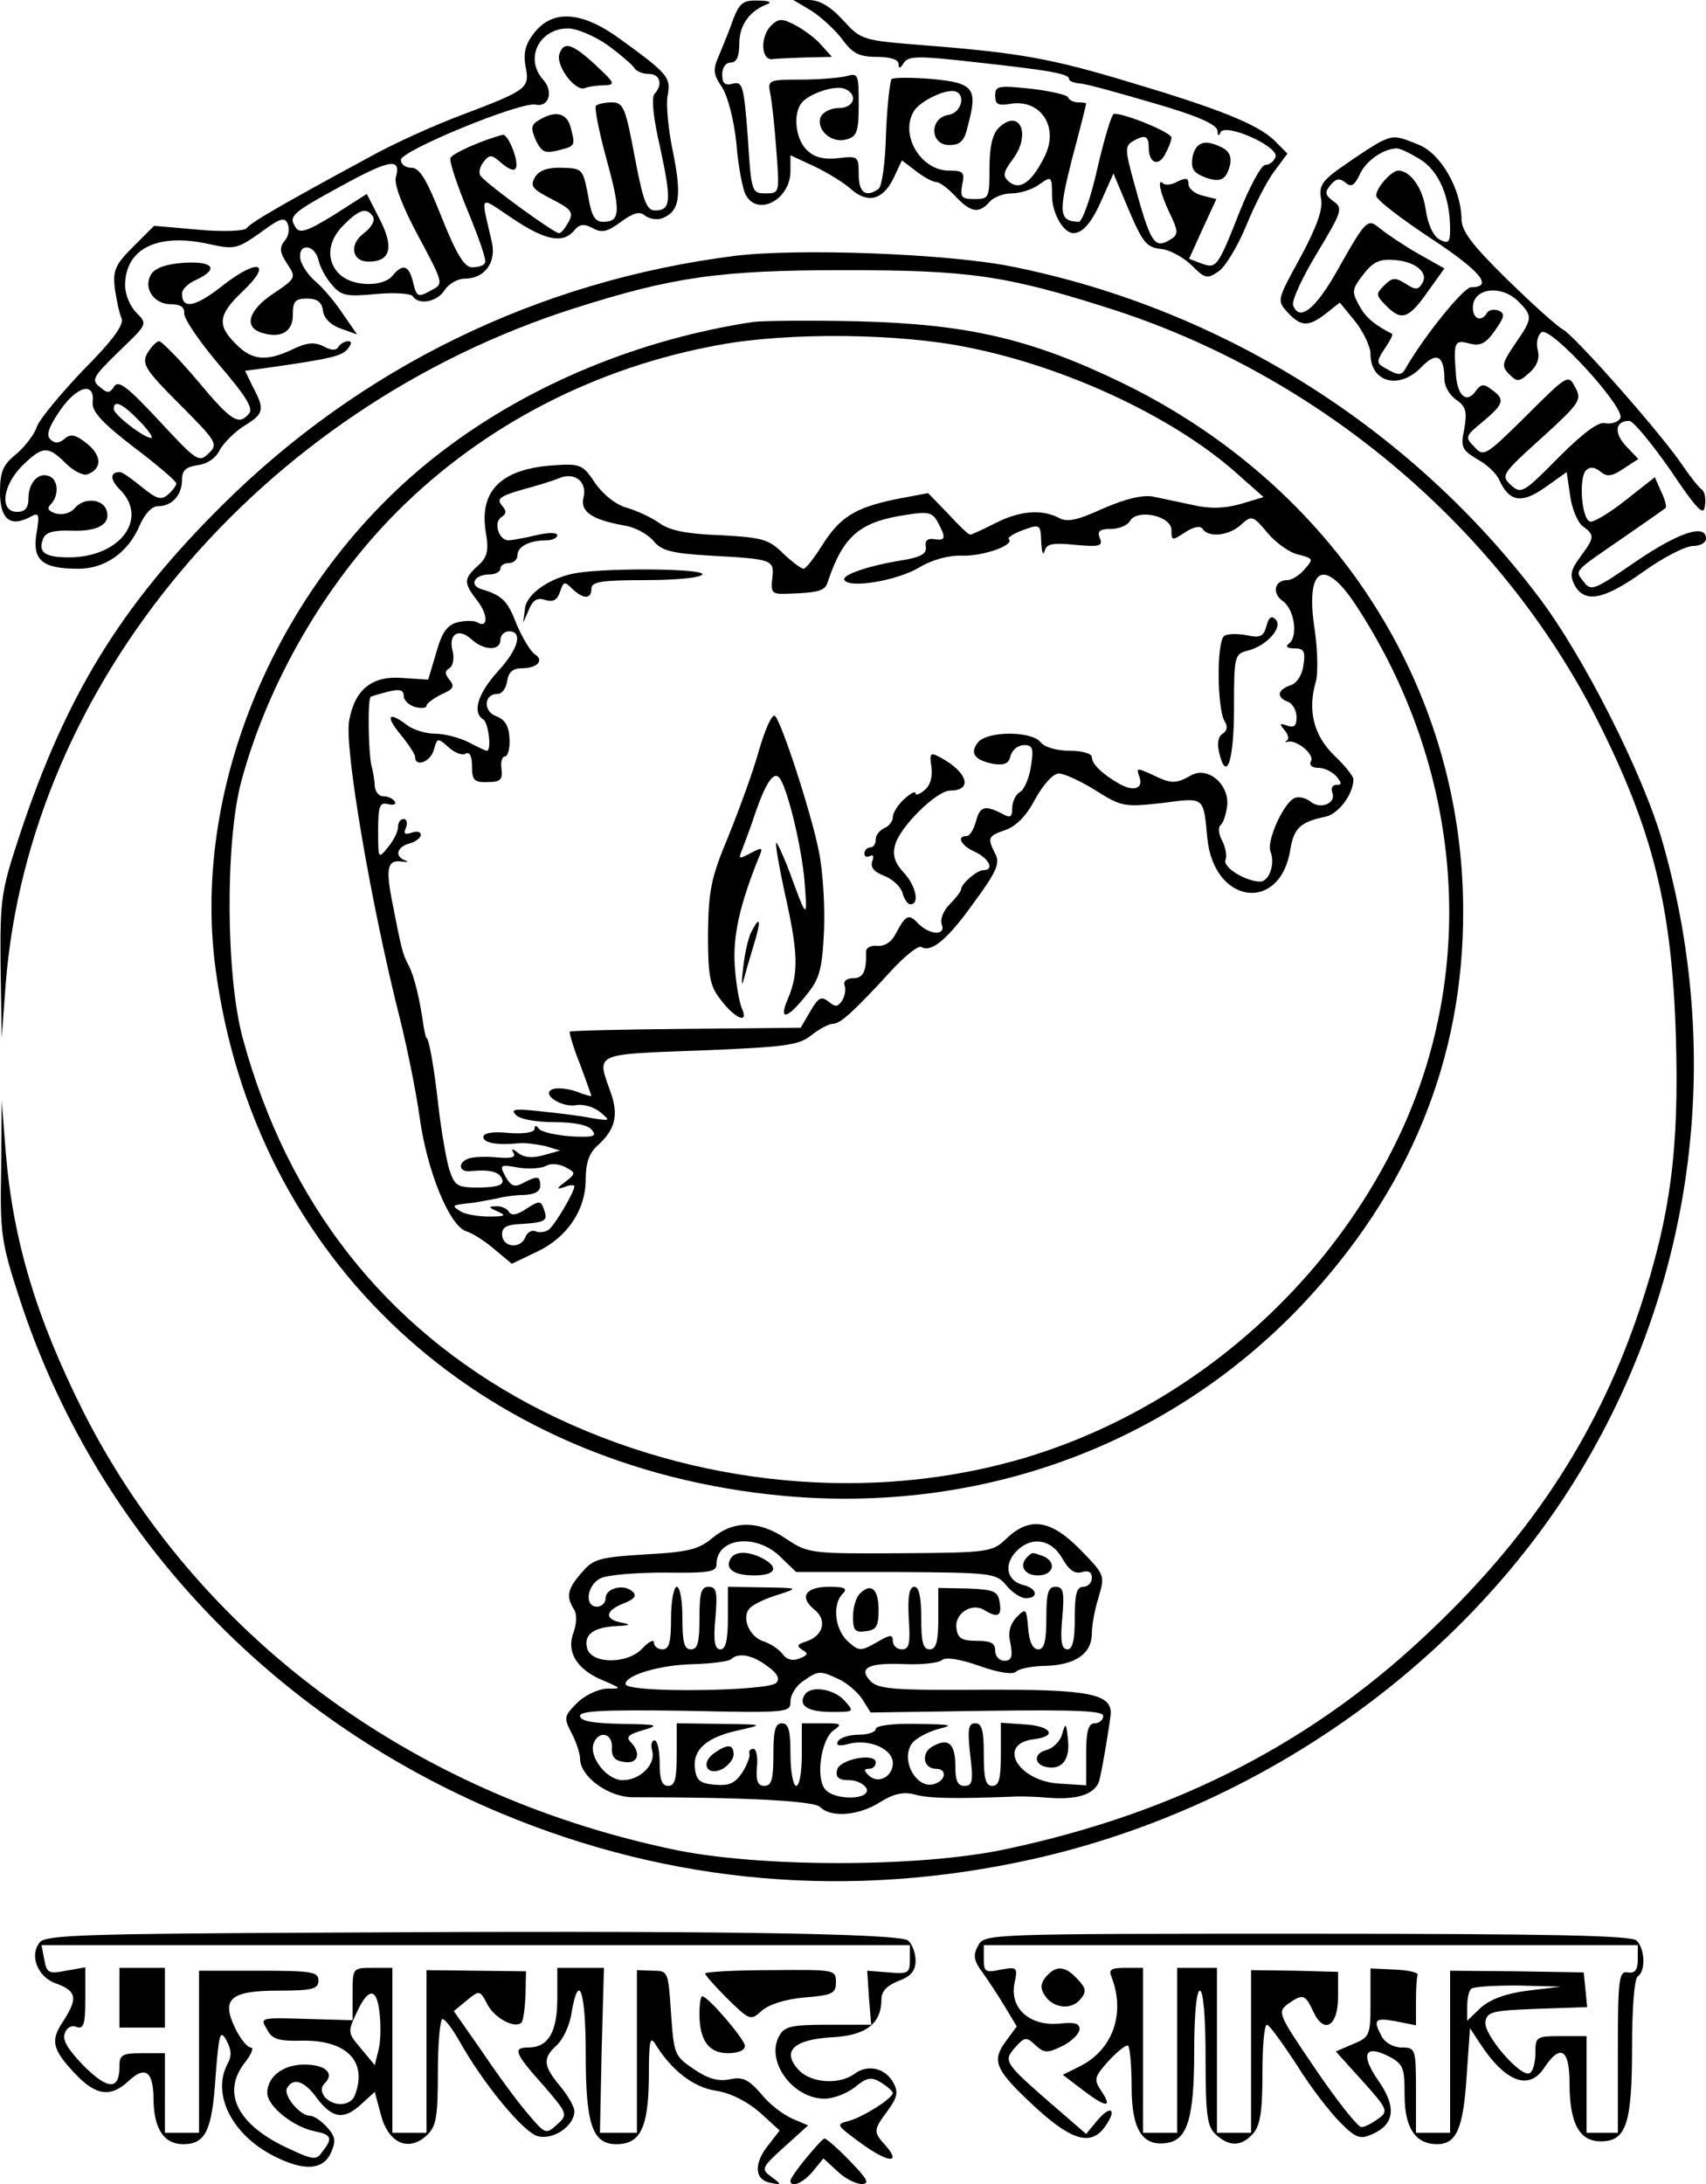 <?xml version="1.0" standalone="no"?>
<!DOCTYPE svg PUBLIC "-//W3C//DTD SVG 20010904//EN"
 "http://www.w3.org/TR/2001/REC-SVG-20010904/DTD/svg10.dtd">
<svg version="1.0" xmlns="http://www.w3.org/2000/svg"
 width="300pt" height="384pt" viewBox="0 0 300 384"
 preserveAspectRatio="xMidYMid meet">
<g transform="translate(0,384) scale(0.1,-0.1)"
fill="#000000" stroke="none">
<path d="M1290 3808 c-6 -18 -18 -47 -25 -64 -12 -27 -11 -34 5 -58 10 -16 21
-58 25 -99 3 -39 11 -79 16 -89 21 -40 79 -9 79 41 l0 28 43 -20 c23 -11 52
-29 64 -40 29 -25 55 -19 74 19 l15 32 25 -19 c13 -10 29 -19 35 -19 6 0 21
-11 34 -25 27 -29 42 -31 60 -10 7 8 24 15 39 15 15 0 37 7 49 16 21 15 22 14
22 -20 0 -31 20 -66 38 -66 17 1 32 19 50 60 l20 45 21 -50 c31 -74 36 -80 65
-83 14 -2 38 -15 52 -29 23 -23 27 -24 47 -10 11 7 33 43 48 79 15 37 37 80
50 97 l23 31 -24 24 c-30 28 -97 55 -255 102 -136 41 -192 51 -355 64 -114 9
-115 9 -148 45 -22 24 -41 35 -60 35 l-27 0 32 -19 c17 -11 42 -34 54 -50 18
-25 30 -31 61 -31 24 0 38 -5 38 -12 0 -9 3 -9 9 1 8 13 26 13 123 2 138 -15
168 -21 168 -30 0 -4 9 -7 21 -8 11 -1 69 -17 130 -35 76 -22 109 -37 110 -48
0 -9 3 -10 5 -3 8 18 104 -25 97 -43 -3 -8 -11 -14 -18 -14 -7 0 -27 -37 -45
-82 -39 -99 -41 -101 -68 -91 l-21 8 24 53 24 52 -24 6 c-14 3 -25 13 -25 20
0 11 -4 12 -19 5 -10 -6 -21 -7 -25 -4 -12 12 -6 -17 11 -52 15 -31 15 -37 3
-45 -30 -19 -36 -11 -67 103 -14 51 -15 60 -2 68 22 13 29 11 29 -10 0 -28 17
-35 29 -12 6 11 11 24 11 29 0 9 -80 42 -101 42 -4 0 -17 -43 -29 -95 -12 -54
-27 -95 -33 -95 -35 1 -36 15 -12 110 14 52 25 96 25 98 0 1 -6 2 -14 2 -8 0
-16 4 -18 9 -1 4 -31 11 -65 15 -58 6 -63 5 -63 -12 0 -15 5 -18 24 -15 56 11
90 -41 62 -94 -22 -44 -43 -58 -61 -43 -12 10 -12 16 6 40 33 44 12 91 -25 55
-11 -11 -16 -34 -16 -71 0 -52 -1 -54 -26 -54 -23 0 -26 3 -22 25 5 22 2 25
-23 25 -51 0 -88 65 -61 106 10 15 47 34 66 34 26 0 19 -38 -6 -42 -34 -5 -33
-53 1 -53 20 0 27 7 33 34 18 66 10 75 -62 82 -36 3 -68 3 -72 0 -3 -3 -8 -46
-10 -96 -1 -49 -7 -93 -13 -97 -22 -16 -35 -7 -35 25 0 32 -1 33 -35 29 -25
-3 -42 1 -55 13 -20 18 -26 60 -12 82 11 17 59 34 77 27 25 -10 17 -34 -10
-34 -14 0 -28 -7 -32 -16 -8 -23 20 -47 46 -39 18 5 21 14 21 62 0 53 -1 55
-22 49 -13 -3 -49 -6 -81 -6 -54 0 -57 -1 -53 -22 3 -13 8 -58 11 -100 6 -78
6 -78 -19 -78 -24 0 -25 2 -31 99 -7 90 -9 98 -26 94 -14 -4 -19 0 -19 16 0
12 6 21 15 21 10 0 15 10 15 33 0 33 18 58 50 70 8 3 1 6 -16 6 -27 1 -33 -4
-44 -31z"/>
<path d="M940 3783 c-16 -20 -20 -36 -16 -59 8 -39 4 -42 -109 -85 -49 -18
-124 -52 -165 -75 -159 -86 -210 -116 -216 -125 -3 -5 -39 -7 -84 -3 l-79 7
-37 -37 c-31 -31 -36 -41 -32 -74 3 -20 8 -44 12 -52 4 -11 -16 -39 -68 -91
-40 -42 -77 -87 -81 -99 -4 -13 -20 -34 -36 -48 -24 -19 -29 -32 -29 -67 0
-47 17 -62 51 -45 18 10 19 8 13 -29 -7 -46 10 -61 74 -61 47 0 88 29 108 77
9 20 21 33 32 33 24 0 42 19 42 46 0 17 7 23 27 26 17 2 32 12 39 26 7 13 26
32 43 43 35 21 37 29 16 68 l-14 29 37 5 c113 16 133 21 143 33 8 10 8 14 1
14 -6 0 -14 -5 -17 -10 -4 -7 -13 -6 -26 1 -16 8 -29 7 -54 -5 -46 -22 -72
-20 -100 9 -34 33 -31 52 11 92 54 51 29 60 -33 12 -49 -39 -73 -44 -73 -15 0
7 11 18 25 24 41 19 30 33 -21 30 -31 -2 -51 -9 -58 -20 -15 -24 4 -53 35 -53
16 0 24 -5 23 -16 -1 -9 27 -50 61 -90 47 -55 61 -77 53 -86 -18 -22 -31 -14
-91 58 -32 38 -63 69 -67 69 -5 0 -14 -10 -21 -21 -10 -19 -4 -29 57 -90 65
-65 68 -70 51 -86 -17 -17 -21 -14 -87 57 -55 59 -71 72 -79 61 -8 -13 -12
-13 -26 -1 -15 12 -11 18 34 62 50 48 51 48 31 68 -11 11 -20 32 -20 48 0 65
57 93 147 73 45 -10 50 -9 91 20 35 26 43 28 48 15 4 -9 1 -23 -6 -30 -9 -12
-8 -20 5 -40 16 -24 16 -25 -24 -52 -44 -29 -53 -59 -21 -69 34 -11 56 2 55
33 0 22 4 27 25 27 18 0 26 -6 28 -22 2 -13 14 -25 32 -31 l28 -10 -25 36
c-13 20 -35 46 -48 57 -13 11 -25 29 -27 40 -4 28 25 26 32 -2 3 -13 13 -32
24 -44 16 -19 25 -21 77 -16 32 3 62 1 65 -4 10 -16 43 -10 56 11 7 11 23 20
35 20 35 0 56 28 48 64 -20 87 -24 82 36 42 58 -39 89 -45 109 -21 9 11 17 12
32 4 16 -9 26 -7 50 11 22 16 33 19 42 11 8 -6 21 -8 30 -5 31 12 35 38 20
114 -9 41 -13 87 -10 102 6 32 1 38 -83 99 -67 49 -118 53 -151 12z m128 -22
c22 -16 43 -34 47 -40 3 -6 15 -11 26 -11 20 0 25 -19 10 -35 -6 -6 -2 -44 10
-95 20 -93 19 -110 -9 -110 -15 0 -21 16 -36 95 -16 86 -20 95 -40 95 -13 0
-25 -3 -28 -6 -3 -3 5 -44 18 -92 26 -94 25 -112 -5 -112 -15 0 -21 10 -27 47
-9 46 -10 47 -45 48 -25 1 -40 -4 -48 -16 -9 -16 -6 -21 29 -39 35 -18 39 -23
30 -40 -6 -11 -13 -20 -17 -20 -9 0 -131 89 -138 101 -4 5 -1 17 6 25 10 13
14 12 30 -2 11 -10 22 -15 25 -11 9 8 -12 62 -22 60 -38 -10 -89 -33 -92 -41
-2 -6 12 -48 31 -94 19 -46 33 -86 30 -90 -2 -5 -12 -8 -23 -8 -13 0 -27 22
-53 87 -26 66 -39 88 -53 88 -11 0 -19 6 -19 14 0 16 211 103 237 97 23 -5 32
23 13 44 -33 37 -7 90 44 90 15 0 46 -13 69 -29z m-372 -233 c-3 -13 12 -52
40 -104 43 -80 44 -83 25 -93 -27 -15 -28 -14 -35 14 -7 29 -18 32 -36 10 -17
-20 -69 -19 -92 2 -25 23 -23 59 7 88 27 27 40 31 51 14 4 -7 -3 -19 -16 -29
-27 -20 -21 -50 8 -50 39 0 45 25 20 74 l-23 45 -58 -37 c-47 -29 -60 -33 -67
-22 -13 20 -8 25 82 74 84 46 104 49 94 14z m-533 -395 c-2 -16 16 -36 72 -79
41 -31 75 -60 75 -64 0 -4 -7 -13 -15 -20 -12 -10 -20 -7 -46 14 -17 14 -34
26 -38 26 -18 0 -18 -13 0 -31 51 -51 0 -119 -90 -119 -42 0 -55 9 -45 33 4
11 18 15 49 14 48 -2 71 12 62 37 -8 20 -41 21 -56 2 -7 -8 -21 -12 -32 -9
-14 4 -17 9 -10 16 15 15 14 44 -3 50 -19 7 -36 -12 -36 -40 0 -16 -6 -23 -20
-23 -31 0 -26 46 9 81 36 35 45 36 77 4 13 -13 31 -22 38 -19 26 10 25 33 -1
54 -20 16 -29 18 -40 8 -10 -8 -17 -8 -25 0 -7 7 -2 22 18 51 30 43 61 50 57
14z m82 -33 c16 -16 25 -30 21 -30 -13 0 -66 41 -66 51 0 17 16 9 45 -21z"/>
<path d="M984 3746 c-8 -20 27 -67 44 -61 8 3 23 5 35 5 20 1 18 4 -15 35 -41
38 -56 43 -64 21z"/>
<path d="M948 3629 c-14 -8 -15 -14 -6 -35 10 -21 16 -24 37 -19 33 8 33 8 25
39 -6 27 -26 33 -56 15z"/>
<path d="M1355 3794 c-18 -19 -17 -60 3 -58 6 1 33 2 59 3 l46 1 -19 21 c-10
12 -31 27 -46 35 -23 12 -29 12 -43 -2z"/>
<path d="M2430 3592 c-9 -4 -37 -22 -64 -41 -41 -28 -47 -37 -43 -60 4 -18 -7
-49 -36 -103 -41 -75 -42 -76 -23 -97 24 -26 37 -26 68 -2 l24 19 27 -33 c15
-19 27 -45 27 -57 0 -51 51 -64 90 -23 26 27 40 20 40 -22 0 -12 9 -28 21 -36
17 -12 19 -21 14 -51 -7 -32 -4 -37 22 -53 17 -9 34 -25 39 -36 18 -40 40 -43
81 -14 l38 27 6 -41 c3 -23 13 -47 22 -54 22 -16 21 -20 -4 -54 -17 -23 -19
-32 -10 -50 18 -32 51 -26 121 24 35 25 74 45 87 45 13 0 23 6 23 13 0 27 -48
11 -123 -40 -74 -51 -79 -53 -92 -36 -16 21 -20 16 70 78 39 27 72 50 74 52 2
2 -1 15 -8 29 l-11 25 -52 -41 c-28 -22 -56 -39 -62 -37 -15 5 -20 77 -7 90 7
7 15 6 25 -2 12 -10 20 -9 41 5 l26 17 -22 23 c-21 23 -19 44 6 44 7 0 39 -39
72 -86 47 -70 59 -82 61 -64 2 13 0 25 -5 29 -5 3 -20 22 -33 41 -38 57 -191
230 -212 241 -11 6 -55 46 -99 89 -62 61 -79 84 -79 106 -1 52 -36 113 -74
129 -39 16 -44 17 -66 7z m67 -32 c33 -20 53 -66 53 -123 0 -24 -3 -26 -19
-18 -11 7 -20 26 -24 53 -5 37 -27 68 -48 68 -12 0 -39 -30 -39 -44 0 -7 43
-40 96 -75 88 -58 111 -86 71 -86 -13 0 -83 -86 -116 -144 -6 -11 -13 -11 -30
-1 -21 11 -22 13 -6 37 9 13 15 25 13 26 -31 16 -46 28 -58 50 -13 24 -13 28
7 54 16 21 28 28 53 26 38 -2 63 -22 51 -41 -7 -12 -12 -12 -29 -1 -19 12 -24
11 -38 -3 -15 -15 -15 -17 5 -37 26 -26 39 -21 73 28 l28 39 -48 27 c-26 15
-55 35 -65 43 -22 19 -25 16 -75 -73 -39 -69 -67 -91 -78 -62 -3 8 16 49 42
92 44 73 46 79 29 91 -15 11 -16 16 -5 29 9 11 16 12 26 4 10 -9 16 -5 25 14
10 23 40 45 64 46 6 1 24 -8 42 -19z m173 -250 c26 -26 25 -30 -6 -75 -23 -34
-24 -39 -10 -53 14 -14 17 -14 36 3 13 12 18 25 14 40 -3 13 0 26 7 31 17 10
151 -137 138 -152 -5 -7 -17 -10 -27 -8 -11 3 -39 -18 -81 -60 -62 -63 -66
-65 -84 -49 -18 17 -16 20 54 83 68 62 71 67 59 89 -12 23 -13 23 -86 -50 -71
-70 -75 -73 -91 -55 -17 17 -17 19 15 45 37 31 39 39 15 56 -14 11 -19 10 -29
-4 -16 -21 -32 -6 -34 34 -4 54 -2 58 24 51 19 -5 29 0 45 23 17 24 18 30 6
35 -8 3 -17 1 -20 -4 -10 -17 -25 -11 -25 9 0 35 50 41 80 11z"/>
<path d="M2097 3564 c-3 -20 1 -27 20 -35 29 -11 39 -6 46 21 3 13 -1 24 -13
30 -31 16 -47 11 -53 -16z"/>
<path d="M1291 3390 c-345 -44 -657 -196 -902 -440 -177 -176 -273 -333 -354
-577 -33 -100 -35 -112 -34 -232 l2 -126 7 95 c42 529 448 1012 1000 1188 173
55 255 67 475 67 218 0 283 -9 465 -67 369 -117 688 -386 859 -724 98 -195
131 -328 138 -556 6 -197 -9 -315 -63 -478 -71 -214 -187 -394 -362 -561 -207
-200 -451 -326 -752 -390 -152 -33 -438 -33 -590 0 -460 98 -833 376 -1032
766 -84 167 -125 303 -138 460 l-7 90 -1 -121 c-2 -112 0 -128 32 -226 133
-409 439 -736 849 -907 298 -124 613 -151 932 -80 381 85 725 319 934 634 224
340 288 757 175 1153 -33 118 -139 328 -218 432 -224 297 -557 507 -925 581
-112 23 -377 33 -490 19z"/>
<path d="M1325 3274 c-199 -30 -391 -109 -543 -224 -284 -214 -447 -583 -403
-913 68 -512 461 -877 998 -927 348 -32 678 89 912 335 190 201 285 433 284
695 -1 394 -228 745 -598 926 -161 78 -272 104 -465 109 -85 2 -168 1 -185 -1z
m378 -45 c171 -34 357 -121 467 -217 l52 -46 -40 -12 c-28 -8 -54 -9 -84 -2
-24 5 -56 12 -71 15 -18 3 -48 -4 -87 -21 -46 -21 -64 -25 -79 -16 -30 15 -68
12 -111 -10 -22 -11 -41 -20 -44 -20 -3 0 -20 16 -39 37 l-35 36 -58 -11 c-71
-15 -97 -31 -129 -82 -14 -22 -28 -40 -32 -40 -4 0 -20 12 -36 27 -25 25 -37
28 -110 32 -58 2 -89 8 -107 21 -14 10 -40 22 -57 27 -19 5 -41 22 -56 43 -22
33 -26 35 -72 32 -93 -6 -132 -44 -121 -116 6 -35 3 -46 -14 -61 -25 -23 -25
-30 0 -62 19 -25 18 -49 -1 -37 -6 3 -21 3 -34 0 -19 -5 -28 -18 -38 -54 l-14
-47 -46 3 c-53 4 -83 -20 -93 -75 -9 -46 39 -326 89 -523 13 -52 29 -131 35
-175 13 -94 52 -190 82 -200 11 -3 34 -18 50 -32 l30 -25 44 21 c53 25 86 73
86 128 0 28 6 46 21 59 31 28 37 53 23 93 -25 70 -32 67 157 74 150 6 174 9
196 27 14 11 31 20 38 20 13 0 37 22 103 94 24 26 47 44 52 41 18 -11 48 15
94 80 39 53 45 68 36 84 -14 28 -13 31 19 42 19 7 37 26 52 55 14 25 31 44 41
44 9 0 38 -13 65 -30 46 -29 51 -29 116 -22 76 10 73 12 80 -61 11 -117 128
-133 146 -21 6 38 18 49 62 58 23 5 49 40 49 66 0 5 -15 24 -34 42 -36 35 -47
79 -32 130 4 14 3 55 -2 90 -17 109 15 130 71 46 189 -287 218 -639 77 -936
-131 -276 -385 -490 -678 -571 -276 -76 -589 -39 -851 100 -254 136 -425 353
-504 643 -30 110 -31 345 -3 451 47 175 148 349 275 476 152 152 350 254 568
293 121 22 316 20 436 -5z m-677 -264 c-6 -25 16 -39 72 -49 19 -3 41 -15 51
-27 14 -17 31 -22 101 -26 109 -6 112 -7 108 -40 -3 -25 0 -28 25 -27 59 2 68
5 73 22 27 80 56 105 139 117 37 6 45 4 54 -13 15 -28 14 -33 -6 -30 -12 2
-17 -3 -15 -13 2 -12 -8 -18 -35 -23 -65 -10 -114 -27 -108 -36 9 -15 92 -1
131 22 23 14 53 22 76 21 38 -1 93 19 82 29 -3 3 9 10 25 16 30 11 31 10 32
-21 1 -18 3 -25 6 -16 3 13 14 15 54 11 43 -4 49 -2 43 12 -5 12 0 16 19 16
14 0 30 6 34 14 13 22 73 9 73 -16 0 -19 1 -19 24 -4 15 10 27 12 31 6 10 -16
47 -12 68 8 18 16 20 16 46 -15 14 -17 39 -35 54 -38 27 -7 27 -8 11 -26 -9
-11 -23 -19 -30 -19 -23 0 -28 -23 -8 -37 21 -15 27 -64 10 -75 -6 -5 -2 -8
10 -8 17 0 20 -5 16 -30 -2 -17 -12 -32 -23 -35 -23 -8 -25 -21 -4 -29 8 -3
15 -15 15 -27 0 -15 -4 -19 -16 -15 -14 5 -15 4 -5 -8 7 -8 8 -16 4 -18 -4 -3
-3 -4 2 -2 17 3 48 -24 40 -35 -3 -6 2 -11 13 -11 11 0 25 -7 32 -15 10 -12
10 -15 0 -15 -7 0 -10 -6 -7 -14 7 -19 -22 -30 -39 -15 -8 6 -20 9 -27 6 -19
-7 -50 -75 -43 -94 9 -21 -2 -53 -18 -53 -25 0 -66 25 -61 38 3 7 0 23 -6 34
-6 11 -7 23 -3 27 5 3 10 19 12 34 4 38 -34 70 -63 54 -28 -16 -36 -15 -69 1
-26 12 -28 12 -23 -2 9 -22 -8 -29 -35 -14 -31 18 -48 35 -48 47 0 6 -17 11
-39 11 -22 0 -44 6 -51 15 -16 20 -93 20 -110 0 -15 -19 -7 -31 26 -38 20 -3
28 0 31 14 3 11 14 19 24 19 15 0 17 -6 12 -37 -3 -21 -12 -42 -20 -46 -7 -4
-13 -17 -13 -28 0 -16 -3 -18 -19 -9 -30 15 -38 12 -45 -15 -4 -14 -11 -25
-16 -25 -19 0 -10 -17 15 -28 25 -12 34 -32 14 -32 -11 0 -39 -24 -39 -34 0
-3 -9 -15 -20 -26 -11 -11 -17 -26 -14 -35 8 -20 -20 -20 -41 1 -17 18 -22 16
-40 -18 -7 -14 -19 -22 -32 -21 -11 1 -20 -3 -20 -10 1 -35 -5 -47 -23 -47
-11 0 -17 -5 -15 -12 3 -7 1 -19 -4 -27 -8 -12 -12 -12 -24 -2 -13 10 -18 7
-32 -17 l-17 -29 -201 -2 c-111 -1 -203 -3 -205 -5 -1 -2 6 -28 18 -57 11 -30
20 -55 20 -56 0 -1 -12 2 -27 8 -14 5 -33 7 -41 4 -22 -8 15 -33 42 -28 11 2
30 -3 41 -12 19 -16 19 -16 -14 -11 -19 4 -60 9 -90 12 -45 5 -54 4 -44 -6 7
-8 36 -13 68 -13 34 0 60 -5 66 -14 9 -11 3 -13 -37 -11 -27 2 -52 8 -56 13
-5 7 -8 7 -8 0 0 -6 -19 -9 -45 -7 -28 3 -45 0 -45 -7 0 -11 26 -15 64 -11 10
1 30 -2 45 -5 l26 -8 -29 -8 c-20 -6 -35 -4 -45 4 -10 8 -13 8 -8 0 5 -8 -4
-10 -29 -8 -20 2 -42 1 -50 -2 -20 -7 -17 -25 4 -22 33 3 50 -1 55 -14 4 -10
-6 -14 -38 -15 -41 0 -45 2 -55 32 -5 17 -14 67 -19 111 -8 72 -17 120 -21
120 -1 0 -3 9 -5 20 -7 51 -17 89 -26 107 -11 20 -13 29 -30 116 -11 58 -7 71
19 67 9 -1 11 0 5 2 -20 7 -15 24 7 30 11 3 20 10 20 15 0 6 -7 7 -16 4 -12
-4 -15 -2 -10 9 3 8 1 15 -4 15 -6 0 -10 -6 -10 -14 0 -8 -8 -24 -18 -36 -17
-21 -17 -20 -17 30 0 44 3 50 18 46 9 -2 15 0 11 5 -3 5 -12 9 -20 9 -8 0 -14
8 -15 18 0 9 -3 26 -6 37 -5 22 -7 115 -1 120 2 1 15 5 31 9 20 5 27 3 27 -8
0 -7 9 -16 20 -19 11 -3 20 -2 20 2 0 4 12 13 26 20 21 9 24 14 15 25 -9 11
-9 16 -1 21 7 4 9 18 6 30 -8 30 10 42 33 21 22 -20 51 -21 51 -1 0 8 7 15 15
15 25 0 17 -31 -20 -71 -35 -39 -45 -72 -25 -84 9 -6 15 -55 6 -55 -2 0 -17 7
-32 15 -16 8 -42 15 -59 15 -16 0 -39 7 -49 15 -33 25 -39 17 -12 -16 14 -17
26 -35 26 -40 0 -19 28 -8 33 13 6 21 7 21 26 4 11 -10 25 -15 30 -11 7 4 11
-5 11 -22 0 -25 4 -29 28 -28 22 0 26 4 24 23 -2 12 1 22 6 22 5 0 9 14 8 31
-1 23 -8 34 -24 40 -23 9 -21 39 3 39 8 0 15 10 17 23 2 15 10 22 25 22 28 0
41 14 23 25 -7 5 -21 28 -31 51 -16 42 -25 52 -62 63 -23 7 -13 26 14 26 10 0
19 5 19 10 0 6 7 10 15 10 8 0 15 6 15 14 0 15 21 26 51 26 10 0 19 4 19 9 0
5 -16 5 -37 0 -21 -5 -43 -9 -49 -9 -17 0 -27 32 -12 41 9 6 9 11 0 21 -9 11
-2 16 36 27 26 7 56 16 67 21 27 10 48 -8 41 -35z m-32 -1203 c-16 -12 -16
-14 -1 -9 9 4 17 4 17 1 0 -10 -35 -69 -45 -76 -5 -4 -16 -6 -23 -3 -7 3 -15
-2 -18 -10 -8 -21 -39 -19 -41 3 -1 14 7 19 35 20 43 3 46 6 38 27 -5 14 -8
14 -30 0 -16 -11 -26 -13 -31 -6 -3 6 -14 11 -23 10 -14 0 -13 -2 3 -9 16 -7
14 -9 -15 -9 -19 0 -42 4 -50 9 -17 11 -16 11 20 15 14 2 34 6 45 8 11 3 32 6
48 6 17 1 27 6 27 16 0 18 -5 18 -30 5 -15 -8 -21 -6 -31 11 -11 21 -10 22 23
16 19 -3 41 -1 48 3 8 5 22 4 34 -2 19 -10 19 -11 0 -26z"/>
<path d="M1017 2833 c-48 -7 -92 -37 -94 -64 l-3 -24 10 23 c7 17 15 22 29 17
14 -4 21 0 26 15 6 18 8 18 21 5 20 -19 34 -19 34 0 0 12 17 15 94 15 53 0 98
4 101 10 6 10 -157 12 -218 3z"/>
<path d="M2227 2739 c-5 -18 -11 -21 -34 -16 -16 3 -34 3 -40 -1 -14 -9 -13
-130 1 -151 5 -8 4 -16 -4 -21 -8 -5 -10 -17 -6 -34 13 -53 26 -13 26 79 0 92
1 95 24 101 33 8 63 41 49 55 -7 7 -12 4 -16 -12z"/>
<path d="M1335 2522 c-10 -37 -35 -105 -54 -152 -31 -74 -35 -96 -36 -172 0
-72 3 -91 21 -114 25 -34 51 -46 39 -18 -5 11 -11 45 -13 77 -3 52 8 104 43
191 7 16 6 17 -15 6 -21 -11 -22 -11 -15 6 4 11 15 39 23 64 18 52 32 74 42
63 14 -15 40 -122 45 -185 5 -66 4 -65 -27 20 -11 29 -22 52 -23 50 -2 -2 5
-42 15 -88 23 -102 25 -140 6 -185 -18 -41 -2 -38 34 8 21 26 26 44 29 110 2
43 -2 106 -9 140 -13 66 -65 226 -77 238 -5 5 -17 -22 -28 -59z"/>
<path d="M1638 2491 c2 -17 -2 -32 -12 -40 -9 -8 -16 -10 -16 -6 0 5 -9 0 -20
-10 -11 -10 -20 -24 -20 -32 0 -7 -7 -16 -15 -19 -8 -4 -15 -12 -15 -20 0 -8
-4 -14 -10 -14 -5 0 -10 -5 -10 -11 0 -5 4 -7 10 -4 6 3 7 -1 4 -9 -4 -11 3
-19 21 -26 15 -6 29 -19 32 -30 3 -11 9 -20 14 -20 17 0 9 34 -12 56 -15 16
-20 30 -15 48 8 32 73 96 97 96 40 0 31 32 -17 58 -18 10 -20 8 -16 -17z"/>
<path d="M1322 2203 c-6 -10 -12 -38 -15 -63 -3 -25 -3 -36 0 -25 3 11 11 39
18 62 14 45 12 55 -3 26z"/>
<path d="M1253 1136 c-24 -20 -42 -25 -118 -29 -81 -5 -92 -8 -112 -32 -25
-28 -28 -42 -14 -64 6 -9 5 -25 0 -40 -14 -35 5 -66 50 -85 35 -15 35 -15 8
-15 -16 -1 -39 -12 -52 -25 -23 -23 -24 -26 -10 -53 8 -15 15 -36 15 -45 0
-32 51 -69 95 -68 190 0 315 -6 327 -17 18 -19 67 -16 105 8 24 15 41 19 61
14 23 -7 69 -8 172 -4 14 1 43 0 65 -2 54 -4 84 8 89 34 7 31 16 88 19 111 4
38 -36 46 -227 45 -153 -1 -181 1 -195 15 -23 24 -3 33 62 30 28 -1 57 2 63 7
7 6 32 2 66 -10 34 -12 59 -16 65 -10 5 5 29 10 53 10 52 2 80 22 80 57 0 14
5 42 12 64 11 38 11 39 -32 83 -52 53 -89 59 -130 20 -25 -24 -30 -25 -187
-26 -158 -1 -162 0 -200 25 -48 33 -93 33 -130 2z m119 -33 l28 -27 176 0
c170 -1 176 -2 194 -24 10 -12 25 -22 34 -22 23 0 20 17 -4 23 -29 7 -35 34
-15 57 27 30 63 25 83 -10 12 -21 22 -28 35 -24 11 3 17 0 17 -10 0 -9 -7 -16
-15 -16 -12 0 -15 -13 -15 -55 0 -39 -4 -55 -13 -55 -10 0 -13 14 -9 55 4 46
2 55 -12 55 -13 0 -16 -11 -16 -55 0 -41 -4 -55 -14 -55 -10 0 -16 13 -18 37
-3 35 -4 36 -20 20 -12 -13 -16 -27 -11 -47 4 -23 2 -30 -11 -30 -9 0 -16 8
-16 18 0 13 -8 17 -32 17 -26 0 -34 4 -36 22 -4 26 27 46 49 32 23 -14 31 -11
27 13 -3 20 -9 23 -55 25 l-53 1 0 -54 c0 -41 -4 -54 -15 -54 -12 0 -15 13
-15 55 0 37 -4 55 -12 55 -9 0 -12 -16 -10 -55 3 -45 1 -55 -12 -55 -9 0 -16
7 -16 15 0 12 -5 11 -29 -3 -28 -16 -31 -15 -50 2 -23 21 -28 65 -9 84 9 9 4
12 -24 12 -42 0 -53 -18 -26 -40 23 -18 16 -46 -14 -56 -16 -5 -18 -8 -7 -15
11 -6 10 -9 -5 -15 -12 -5 -23 -2 -30 8 -6 8 -21 18 -33 22 -26 8 -40 43 -24
59 7 7 29 17 49 23 37 12 37 12 -25 13 l-63 1 0 -55 c0 -39 -4 -55 -13 -55
-10 0 -13 14 -9 55 4 46 2 55 -12 55 -13 0 -16 -11 -16 -55 0 -42 -3 -55 -15
-55 -12 0 -15 13 -15 55 0 30 -4 55 -10 55 -5 0 -10 -25 -10 -55 0 -42 -3 -55
-15 -55 -8 0 -15 5 -15 12 0 6 -9 2 -21 -11 -27 -28 -92 -27 -97 3 -5 23 13
35 53 37 24 1 25 3 8 6 -31 6 -29 21 4 34 18 7 23 13 16 20 -15 15 -48 7 -48
-11 0 -8 -7 -15 -15 -15 -23 0 -18 38 6 50 12 6 63 10 113 10 78 -1 91 1 91
15 0 46 69 55 112 13z m-22 -193 c17 -12 22 -22 15 -29 -16 -15 -265 -18 -265
-2 0 16 62 34 120 35 33 1 62 5 66 9 13 12 38 7 64 -13z m124 -22 c14 -6 33
-22 42 -35 l15 -24 205 3 c158 2 204 0 204 -9 0 -7 -7 -13 -15 -13 -11 0 -15
-13 -15 -54 l0 -55 -47 3 c-73 4 -111 70 -45 78 42 5 31 23 -15 26 l-43 3 0
-55 c0 -43 -3 -56 -15 -56 -12 0 -15 13 -15 55 0 42 -3 55 -15 55 -12 0 -14
-10 -9 -55 6 -47 4 -55 -10 -55 -12 0 -16 9 -16 34 0 40 -12 51 -39 36 -22
-11 -18 -40 5 -40 19 0 18 -19 -1 -26 -32 -13 -63 41 -41 71 7 9 28 20 46 25
29 7 23 8 -37 9 -43 1 -73 -3 -73 -9 0 -5 -13 -10 -29 -10 -17 0 -33 -5 -37
-11 -5 -8 1 -10 19 -5 36 9 77 -9 77 -34 0 -24 -26 -38 -43 -21 -8 8 -8 11 1
11 7 0 12 5 12 11 0 18 -64 6 -68 -13 -3 -13 3 -18 21 -18 14 0 27 -7 31 -15
7 -20 -57 -21 -73 -1 -17 20 -7 87 14 103 17 12 15 13 -18 13 l-37 0 0 -55 c0
-30 -4 -55 -10 -55 -5 0 -10 25 -10 55 0 42 -3 55 -15 55 -12 0 -15 -13 -15
-55 0 -43 -3 -55 -16 -55 -11 0 -15 8 -13 33 2 17 -1 32 -6 32 -6 0 -9 -4 -7
-9 1 -4 -4 -19 -13 -33 -13 -19 -23 -23 -48 -21 -26 2 -33 8 -35 29 -4 33 21
55 78 67 44 10 43 10 -32 11 l-78 1 0 -55 c0 -42 -3 -55 -15 -55 -11 0 -15 11
-15 40 0 22 -4 40 -9 40 -5 0 -7 -8 -4 -19 6 -24 -22 -51 -52 -51 -28 0 -60
41 -51 65 9 23 33 18 32 -7 -1 -17 5 -24 22 -26 24 -4 30 16 11 35 -9 9 -3 14
22 21 30 9 26 10 -38 11 -51 1 -73 5 -73 14 0 9 42 11 185 9 181 -4 185 -3
185 16 0 12 10 28 22 36 27 19 30 19 62 4z"/>
<path d="M1285 1100 c-11 -18 5 -30 41 -30 38 0 45 14 15 30 -25 13 -48 13
-56 0z"/>
<path d="M1807 1103 c-16 -15 -6 -33 18 -33 28 0 34 24 9 34 -19 7 -19 7 -27
-1z"/>
<path d="M1512 1038 c-7 -7 -12 -25 -12 -41 0 -24 4 -28 23 -25 18 2 22 9 22
37 0 37 -13 49 -33 29z"/>
<path d="M1415 860 c-12 -19 6 -30 47 -30 40 0 41 0 23 20 -19 21 -60 27 -70
10z"/>
<path d="M1868 792 c-3 -13 -16 -26 -28 -29 -23 -6 -22 -26 1 -30 26 -5 41 13
37 48 -3 30 -4 31 -10 11z"/>
<path d="M1255 757 c-24 -18 -11 -41 16 -27 10 6 19 17 19 25 0 19 -11 19 -35
2z"/>
<path d="M574 442 c-419 -2 -494 -4 -504 -17 -19 -23 -4 -62 30 -73 35 -13 37
-26 11 -66 -23 -34 -19 -50 22 -93 36 -38 62 -41 93 -12 30 28 44 17 44 -34 1
-51 19 -77 52 -77 39 0 51 23 57 118 6 77 8 84 19 65 9 -17 10 -28 2 -42 -28
-53 8 -124 80 -161 54 -28 88 -26 102 5 9 21 8 28 -7 45 -10 11 -23 20 -30 20
-18 0 -48 37 -40 49 11 19 31 12 53 -19 27 -35 47 -38 78 -9 l23 21 11 -41
c13 -49 48 -65 80 -36 17 16 20 31 20 112 0 51 4 93 8 93 5 0 18 -18 30 -39
42 -75 113 -161 138 -167 27 -7 64 18 64 44 0 8 -11 27 -25 44 -30 36 -31 49
-6 72 11 10 23 35 26 57 13 75 25 38 25 -74 0 -123 12 -157 54 -157 42 0 56
29 57 116 0 66 2 76 12 59 28 -45 66 -75 106 -81 26 -4 55 -19 77 -38 l35 -32
-21 -27 c-25 -32 -23 -60 5 -65 20 -4 20 -3 1 11 -18 13 -17 16 23 52 l42 38
-28 12 c-16 7 -41 26 -55 44 -22 25 -32 30 -55 25 -20 -4 -38 1 -63 18 -34 23
-35 26 -40 98 -5 74 -5 75 -32 75 l-28 1 0 -143 0 -143 -32 0 -33 0 3 145 4
145 -41 0 -41 0 0 -54 c0 -59 -16 -86 -51 -86 -28 0 -24 -10 26 -66 44 -51 44
-52 24 -70 -19 -17 -20 -17 -52 21 -18 21 -54 70 -80 109 l-49 70 23 19 c22
18 23 18 36 -7 12 -24 49 -44 60 -32 3 2 6 24 7 47 l1 43 -87 1 -88 1 0 -143
0 -143 -30 0 -30 0 0 145 0 145 -35 0 c-35 0 -35 0 -35 -46 l0 -46 -72 2 c-93
3 -91 3 -78 -19 8 -16 20 -20 59 -19 80 2 118 -36 95 -96 -7 -19 -37 -21 -53
-3 -7 10 -7 17 0 24 18 18 1 33 -36 33 -37 0 -65 -21 -65 -50 0 -23 45 -59 82
-67 31 -6 34 -12 15 -36 -11 -16 -16 -15 -63 7 -87 41 -115 97 -73 150 11 14
16 26 10 26 -6 0 -19 16 -28 35 -24 51 -8 65 78 65 59 0 69 3 69 18 0 15 -12
17 -105 17 l-105 0 0 -142 0 -143 -30 0 -30 0 0 70 0 70 -40 0 c-36 0 -40 -3
-40 -24 0 -41 -20 -41 -63 2 -27 28 -38 45 -33 57 3 10 12 15 21 11 12 -4 15
5 15 50 l0 55 -34 -6 c-30 -6 -34 -4 -38 19 l-5 26 763 0 764 0 0 -26 c0 -23
-3 -25 -37 -22 l-38 3 3 -47 4 -48 -76 0 c-65 0 -77 -3 -86 -20 -24 -44 24
-110 80 -110 15 0 39 9 53 20 22 18 29 19 47 8 11 -7 20 -15 20 -18 -1 -10
-52 -42 -77 -49 -24 -6 -23 -7 22 -40 47 -34 71 -36 42 -3 -22 24 -21 27 4 61
17 23 19 33 10 49 -14 26 -45 33 -68 16 -27 -20 -77 -17 -99 7 -30 33 -8 53
59 57 60 3 87 24 87 67 0 14 10 24 30 32 22 8 30 18 30 36 0 13 -6 29 -13 35
-15 13 -363 18 -1023 14z m94 -147 c2 -21 1 -49 -3 -62 l-6 -24 -24 29 c-24
28 -24 29 -7 65 21 45 36 42 40 -8z"/>
<path d="M1720 419 c-9 -16 -8 -26 7 -46 10 -14 28 -41 40 -61 l21 -35 -20
-27 c-25 -35 -18 -50 57 -119 62 -56 95 -64 119 -29 21 30 9 38 -15 9 l-19
-23 -59 51 c-85 74 -87 77 -66 101 17 19 20 19 36 4 15 -14 21 -14 46 -2 15 7
29 20 31 28 2 12 -6 15 -35 12 -52 -5 -88 27 -79 71 6 28 5 29 -24 24 -27 -6
-30 -4 -30 18 l0 25 575 0 575 0 0 -25 c0 -19 -5 -25 -17 -23 -16 3 -18 -9
-18 -140 l0 -142 -27 0 -28 0 0 85 0 85 -45 0 c-43 0 -45 -1 -45 -29 0 -17 -4
-33 -10 -36 -15 -9 -81 67 -78 90 3 18 12 20 91 23 l88 3 -3 31 -3 30 -118 2
-117 1 0 -142 0 -143 -30 0 -30 0 0 75 c0 73 -1 75 -25 75 -14 0 -29 8 -35 19
-16 30 -13 34 25 27 l35 -7 0 41 c0 22 1 43 3 48 1 4 -17 8 -40 9 l-43 2 0
-60 c0 -57 -1 -61 -31 -73 l-30 -13 47 -52 c44 -49 46 -53 28 -66 -11 -8 -24
-15 -30 -15 -6 0 -42 45 -80 101 -66 97 -68 101 -50 115 27 19 31 18 45 -12
19 -42 44 -27 44 25 l0 44 -76 2 -77 1 0 -143 0 -143 -30 0 -30 0 0 145 0 145
-35 0 -35 0 0 -145 0 -145 -30 0 -30 0 0 145 0 145 -31 0 c-26 0 -30 -3 -24
-17 24 -63 2 -126 -54 -155 l-32 -16 34 -26 c42 -32 54 -33 34 -3 -14 21 -13
25 13 54 16 17 31 29 34 26 3 -4 6 -36 6 -73 0 -74 19 -104 61 -98 37 5 49 43
49 161 0 64 4 107 10 107 6 0 10 -46 10 -118 0 -103 3 -121 18 -135 24 -22 45
-21 65 1 13 14 17 39 17 105 0 48 3 87 8 87 4 0 27 -32 52 -70 24 -39 59 -84
77 -102 28 -28 35 -30 57 -20 38 17 42 47 11 92 -33 47 -26 66 16 45 27 -14
29 -20 29 -69 0 -57 19 -86 57 -86 34 0 46 27 52 118 l6 86 17 -26 c45 -69 87
-85 114 -43 28 42 44 32 44 -27 0 -71 17 -103 55 -103 45 0 55 31 55 167 0 67
4 119 10 123 14 9 13 48 -2 63 -9 9 -151 12 -580 12 -563 0 -567 0 -578 -21z
m967 -79 c-39 -5 -66 -15 -83 -30 l-24 -23 0 25 c0 13 3 28 7 31 3 4 40 6 82
6 l76 -2 -58 -7z"/>
<path d="M210 327 l0 -52 40 0 40 0 0 52 0 53 -40 0 -40 0 0 -53z"/>
<path d="M1240 370 c0 -3 18 -23 40 -45 39 -38 40 -38 60 -20 13 11 41 20 75
23 49 4 55 7 55 27 0 22 -2 22 -115 21 -63 0 -115 -3 -115 -6z"/>
<path d="M1839 364 c-9 -11 -10 -20 -2 -32 14 -23 47 -27 63 -7 11 13 10 19
-5 35 -22 24 -38 25 -56 4z"/>
<path d="M1230 299 c0 -46 16 -69 50 -69 18 0 30 5 30 13 -1 12 -65 87 -75 87
-3 0 -5 -14 -5 -31z"/>
<path d="M1418 46 c-16 -19 -28 -37 -28 -40 0 -14 23 -4 40 17 l18 22 24 -22
c13 -13 33 -23 43 -23 15 0 11 8 -20 40 -21 22 -42 40 -45 40 -3 0 -17 -16
-32 -34z"/>
</g>
</svg>
